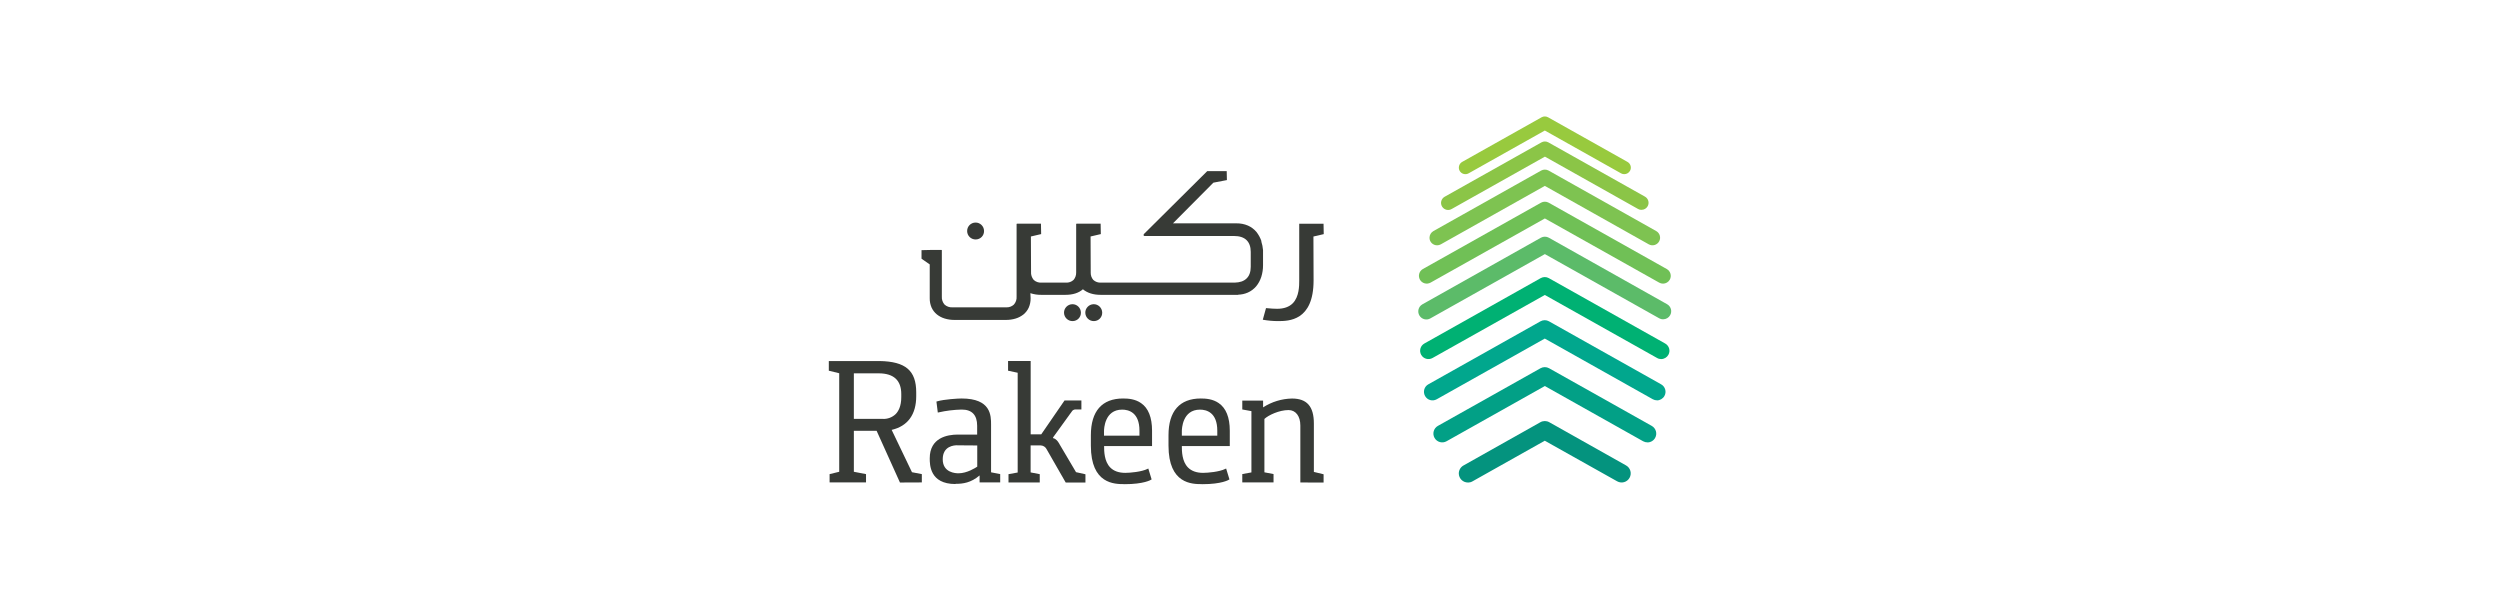<?xml version="1.0" encoding="UTF-8"?>
<svg id="Layer_1" data-name="Layer 1" xmlns="http://www.w3.org/2000/svg" viewBox="0 0 512 123">
  <defs>
    <style>
      .cls-1 {
        fill: #01a78d;
      }

      .cls-1, .cls-2, .cls-3, .cls-4, .cls-5, .cls-6, .cls-7, .cls-8, .cls-9, .cls-10 {
        stroke-width: 0px;
      }

      .cls-2 {
        fill: #00b173;
      }

      .cls-3 {
        fill: #02a086;
      }

      .cls-4 {
        fill: #8bc547;
      }

      .cls-5 {
        fill: #98ca3e;
      }

      .cls-6 {
        fill: #373a36;
      }

      .cls-7 {
        fill: #5cbb69;
      }

      .cls-8 {
        fill: #04937e;
      }

      .cls-9 {
        fill: #70c056;
      }

      .cls-10 {
        fill: #7ec351;
      }
    </style>
  </defs>
  <path class="cls-6" d="m184.31,98.82l-4.78-10.59h-4.66v8.39l2.49.48v1.7h-7.46v-1.7l1.97-.48v-20.18l-2.13-.52v-1.98h10.39c5.33.09,7.51,1.95,7.51,6.41v.8c0,3.74-1.74,6.13-5.03,6.89l4.16,8.67,2.02.39v1.7l-4.48.02Zm-3.55-13.03c.99.06,1.96-.3,2.68-.99.53-.54,1.15-1.58,1.14-3.49v-.61c0-2.81-1.55-4.23-4.6-4.24h-5.11v9.33h5.89Z"/>
  <path class="cls-6" d="m195.68,99.13c-5.27,0-5.27-3.97-5.27-5.27,0-4.22,3.61-4.86,5.76-4.86h3.95v-1.8c0-2.2-1.06-3.32-3.14-3.32h-.09c-1.57.04-3.14.23-4.67.58l-.16.03-.28-2.25.13-.04c1.49-.44,4.38-.59,5.02-.59,6.04,0,6.04,3.5,6.04,5.38v9.74l1.87.36v1.7h-4.22v-1.42c-1.78,1.51-3.4,1.72-4.92,1.72m.34-7.9c-.6,0-2.97.12-2.97,2.87s2.63,2.87,3.23,2.87c1.75,0,3.49-1.13,3.84-1.36v-4.34l-4.11-.03Z"/>
  <path class="cls-6" d="m218.26,98.82l-.05-.08c-.03-.06-3.35-5.82-3.87-6.75-.23-.46-.69-.75-1.21-.77h-2.06v5.53l1.87.36v1.7h-6.4v-1.7l1.88-.34v-20.43l-1.97-.42v-1.98h4.63v15.01h2.17l4.77-6.94h3.45v1.85h-1.15c-.26-.02-.52.08-.71.27l-3.94,5.45v.15c.79.13,1.32,1.23,1.34,1.28l3.36,5.69,1.93.43v1.7h-4.04Z"/>
  <path class="cls-6" d="m230.32,99.15c-2.07,0-6.91,0-6.91-7.88v-2.14c0-4.92,2.28-7.52,6.6-7.52,1.08,0,2.47.11,3.67.94,1.5,1.02,2.26,2.94,2.26,5.65v3.15h-9.82c0,1.06.02,3.13,1.26,4.39.71.73,1.75,1.1,3.08,1.1.96,0,3.33-.2,4.55-.81l.16-.08.68,2.23-.1.06c-.05.04-1.45.92-5.45.92m3.06-9.94v-1.02c0-3.74-2.22-4.31-3.54-4.31-3.62,0-3.72,3.98-3.72,4.43v.9h7.26Z"/>
  <path class="cls-6" d="m246.22,99.15c-2.07,0-6.91,0-6.91-7.88v-2.14c0-4.92,2.29-7.52,6.61-7.52,1.08,0,2.47.11,3.67.94,1.5,1.02,2.27,2.94,2.27,5.65v3.15h-9.82c0,1.06.02,3.13,1.26,4.39.72.73,1.76,1.1,3.09,1.1.96,0,3.33-.2,4.55-.81l.17-.08.68,2.23-.1.06c-.06.04-1.45.92-5.45.92m3.06-9.94v-1.02c0-3.74-2.22-4.31-3.54-4.31-3.62,0-3.72,3.98-3.72,4.43v.9h7.26Z"/>
  <path class="cls-6" d="m266.31,98.82v-11.67c0-1.93-.95-3.17-2.42-3.17-1.91,0-4.13,1.05-4.94,1.82v10.93l1.87.36v1.7h-6.4v-1.7l1.87-.34v-12.55l-1.87-.34v-1.82h4.26v1.39c1.77-1.14,3.82-1.77,5.92-1.81,3.06,0,4.48,1.62,4.48,5.11v9.92l1.99.48v1.7l-4.76-.02Z"/>
  <path class="cls-6" d="m261.72,65.76c-1.04,0-2.08-.1-3.1-.28l.66-2.38c.97.1,1.82.14,2.27.14,1.39,0,2.47-.38,3.22-1.14,1.31-1.34,1.31-3.62,1.31-4.59v-11.69h4.98l.04,2.13-2.11.49.03,8.99c0,8.33-5.13,8.33-7.31,8.33"/>
  <path class="cls-6" d="m199.83,49.04c-.96.02-1.75-.75-1.76-1.7-.02-.96.75-1.75,1.7-1.76.96-.02,1.75.75,1.76,1.7,0,.01,0,.02,0,.03.02.94-.73,1.71-1.67,1.73,0,0-.02,0-.03,0"/>
  <path class="cls-6" d="m224.03,65.76c-.95.02-1.74-.75-1.76-1.7-.02-.95.75-1.74,1.7-1.76.95-.02,1.74.75,1.76,1.7,0,0,0,.02,0,.03.02.94-.73,1.71-1.67,1.73,0,0-.02,0-.03,0"/>
  <path class="cls-6" d="m219.67,65.76c-.95.02-1.74-.75-1.76-1.7-.02-.95.75-1.74,1.7-1.76.95-.02,1.74.75,1.76,1.7,0,0,0,.02,0,.03.02.94-.73,1.71-1.67,1.73,0,0-.02,0-.03,0"/>
  <path class="cls-6" d="m258.35,49.41c-.24-.7-.59-1.35-1.05-1.93-.47-.55-1.06-.99-1.72-1.28-.74-.32-1.55-.47-2.36-.46h-13l8.28-8.33,2.77-.53-.04-1.83h-3.99l-12.97,12.88c-.03.06-.1.21-.06.28s.14.11.17.12h18.33c1.13,0,2,.28,2.57.83s.87,1.36.87,2.42v3.06c0,1.05-.29,1.86-.87,2.41s-1.36.8-2.42.83h-27.37c-.58.04-1.16-.16-1.59-.56-.34-.4-.53-.92-.52-1.44l-.03-7.45,2.1-.49-.04-2.13h-4.9l-.11.04v9.98c.01.55-.18,1.08-.53,1.49-.43.4-1,.6-1.59.56h-4.99c-.58.04-1.16-.16-1.59-.56-.39-.47-.59-1.07-.54-1.68l-.03-7.21,2.1-.49-.04-2.13h-4.88l-.11.04v14.88c.05.61-.16,1.21-.57,1.66-.43.39-.99.58-1.57.55h-11.03c-.57.03-1.14-.17-1.57-.55-.41-.45-.61-1.06-.57-1.66v-9.5l-.06-.04h-2.35l-1.75.04v1.75l1.68,1.17v6.94c-.01.65.12,1.3.38,1.9.25.54.61,1.01,1.07,1.39.48.39,1.02.67,1.61.85.65.2,1.32.29,2,.29h10.55c.68,0,1.35-.09,2-.29.59-.18,1.13-.47,1.61-.85.45-.38.82-.85,1.06-1.39.26-.6.39-1.25.38-1.9l-.05-1.05c.71.23,1.45.35,2.19.34h5.01c1.48,0,2.7-.38,3.56-1.14.92.76,2.14,1.14,3.62,1.14h28.18v-.03c.67-.02,1.34-.16,1.96-.43.66-.29,1.25-.73,1.72-1.28.47-.57.82-1.23,1.05-1.93.24-.78.37-1.59.36-2.4v-3.09c-.05-.61-.17-1.21-.36-1.79"/>
  <path class="cls-10" d="m294.32,50.24c-.86,0-1.56-.69-1.56-1.54,0-.57.31-1.1.81-1.38l22.06-12.39c.47-.26,1.05-.26,1.52,0l22.04,12.39c.75.42,1.02,1.37.6,2.12-.42.75-1.37,1.02-2.12.6l-21.29-11.97-21.3,11.97c-.23.13-.49.2-.76.2"/>
  <path class="cls-5" d="m332.65,35.67c-.23,0-.46-.06-.66-.17l-15.61-8.77-15.61,8.77c-.65.36-1.47.13-1.83-.51s-.13-1.47.51-1.83h0l16.27-9.14c.41-.23.91-.23,1.32,0l16.27,9.14c.65.37.88,1.19.51,1.83-.24.42-.69.68-1.17.68"/>
  <path class="cls-4" d="m336.16,42.98c-.25,0-.49-.06-.7-.19l-19.06-10.71-19.07,10.71c-.68.42-1.57.2-1.99-.48-.42-.68-.2-1.57.48-1.99.03-.02.06-.04.09-.05l19.78-11.11c.44-.25.98-.25,1.42,0l19.78,11.11c.7.39.94,1.28.55,1.97-.26.46-.74.74-1.26.73"/>
  <path class="cls-9" d="m340.58,58.09c-.27,0-.54-.07-.78-.21l-23.41-13.14-23.41,13.14c-.77.43-1.75.16-2.18-.61s-.16-1.75.61-2.18l24.19-13.58c.49-.27,1.08-.27,1.57,0l24.19,13.59c.77.44,1.04,1.41.61,2.18-.28.5-.82.81-1.39.81"/>
  <path class="cls-2" d="m340.21,73.54c-.29,0-.58-.07-.83-.22l-23-12.91-23,12.91c-.82.46-1.86.17-2.32-.65s-.17-1.86.65-2.32l23.83-13.39c.52-.29,1.15-.29,1.66,0l23.83,13.39c.82.46,1.12,1.49.66,2.31-.3.54-.87.88-1.49.88"/>
  <path class="cls-1" d="m339.36,81.99c-.3,0-.6-.08-.86-.22l-22.13-12.43-22.13,12.43c-.85.48-1.92.18-2.39-.67s-.18-1.92.67-2.39l22.98-12.91c.54-.3,1.19-.3,1.72,0l22.98,12.91c.85.47,1.15,1.55.67,2.39-.31.55-.9.9-1.53.9"/>
  <path class="cls-3" d="m337.4,90.6c-.31,0-.61-.08-.89-.23l-20.13-11.31-20.13,11.31c-.87.49-1.97.18-2.46-.69-.49-.87-.18-1.97.69-2.46l21.01-11.8c.55-.31,1.22-.31,1.77,0l21.01,11.8c.87.49,1.19,1.59.7,2.46-.32.58-.93.93-1.59.93"/>
  <path class="cls-8" d="m300.65,98.82c-1.03.01-1.87-.81-1.89-1.84,0-.69.37-1.33.98-1.66l15.73-8.85c.57-.32,1.26-.32,1.82,0l15.73,8.85c.9.5,1.22,1.64.71,2.54-.5.9-1.64,1.22-2.54.71l-14.82-8.31-14.82,8.33c-.28.16-.59.24-.91.24"/>
  <path class="cls-7" d="m340.61,65.4c-.28,0-.56-.07-.8-.21l-23.42-13.15-23.42,13.15c-.78.47-1.8.22-2.27-.57-.47-.78-.22-1.8.57-2.27.03-.02.06-.03.08-.05l24.23-13.62c.5-.28,1.12-.28,1.62,0l24.22,13.62c.8.45,1.08,1.46.63,2.25-.29.52-.84.84-1.44.84"/>
</svg>